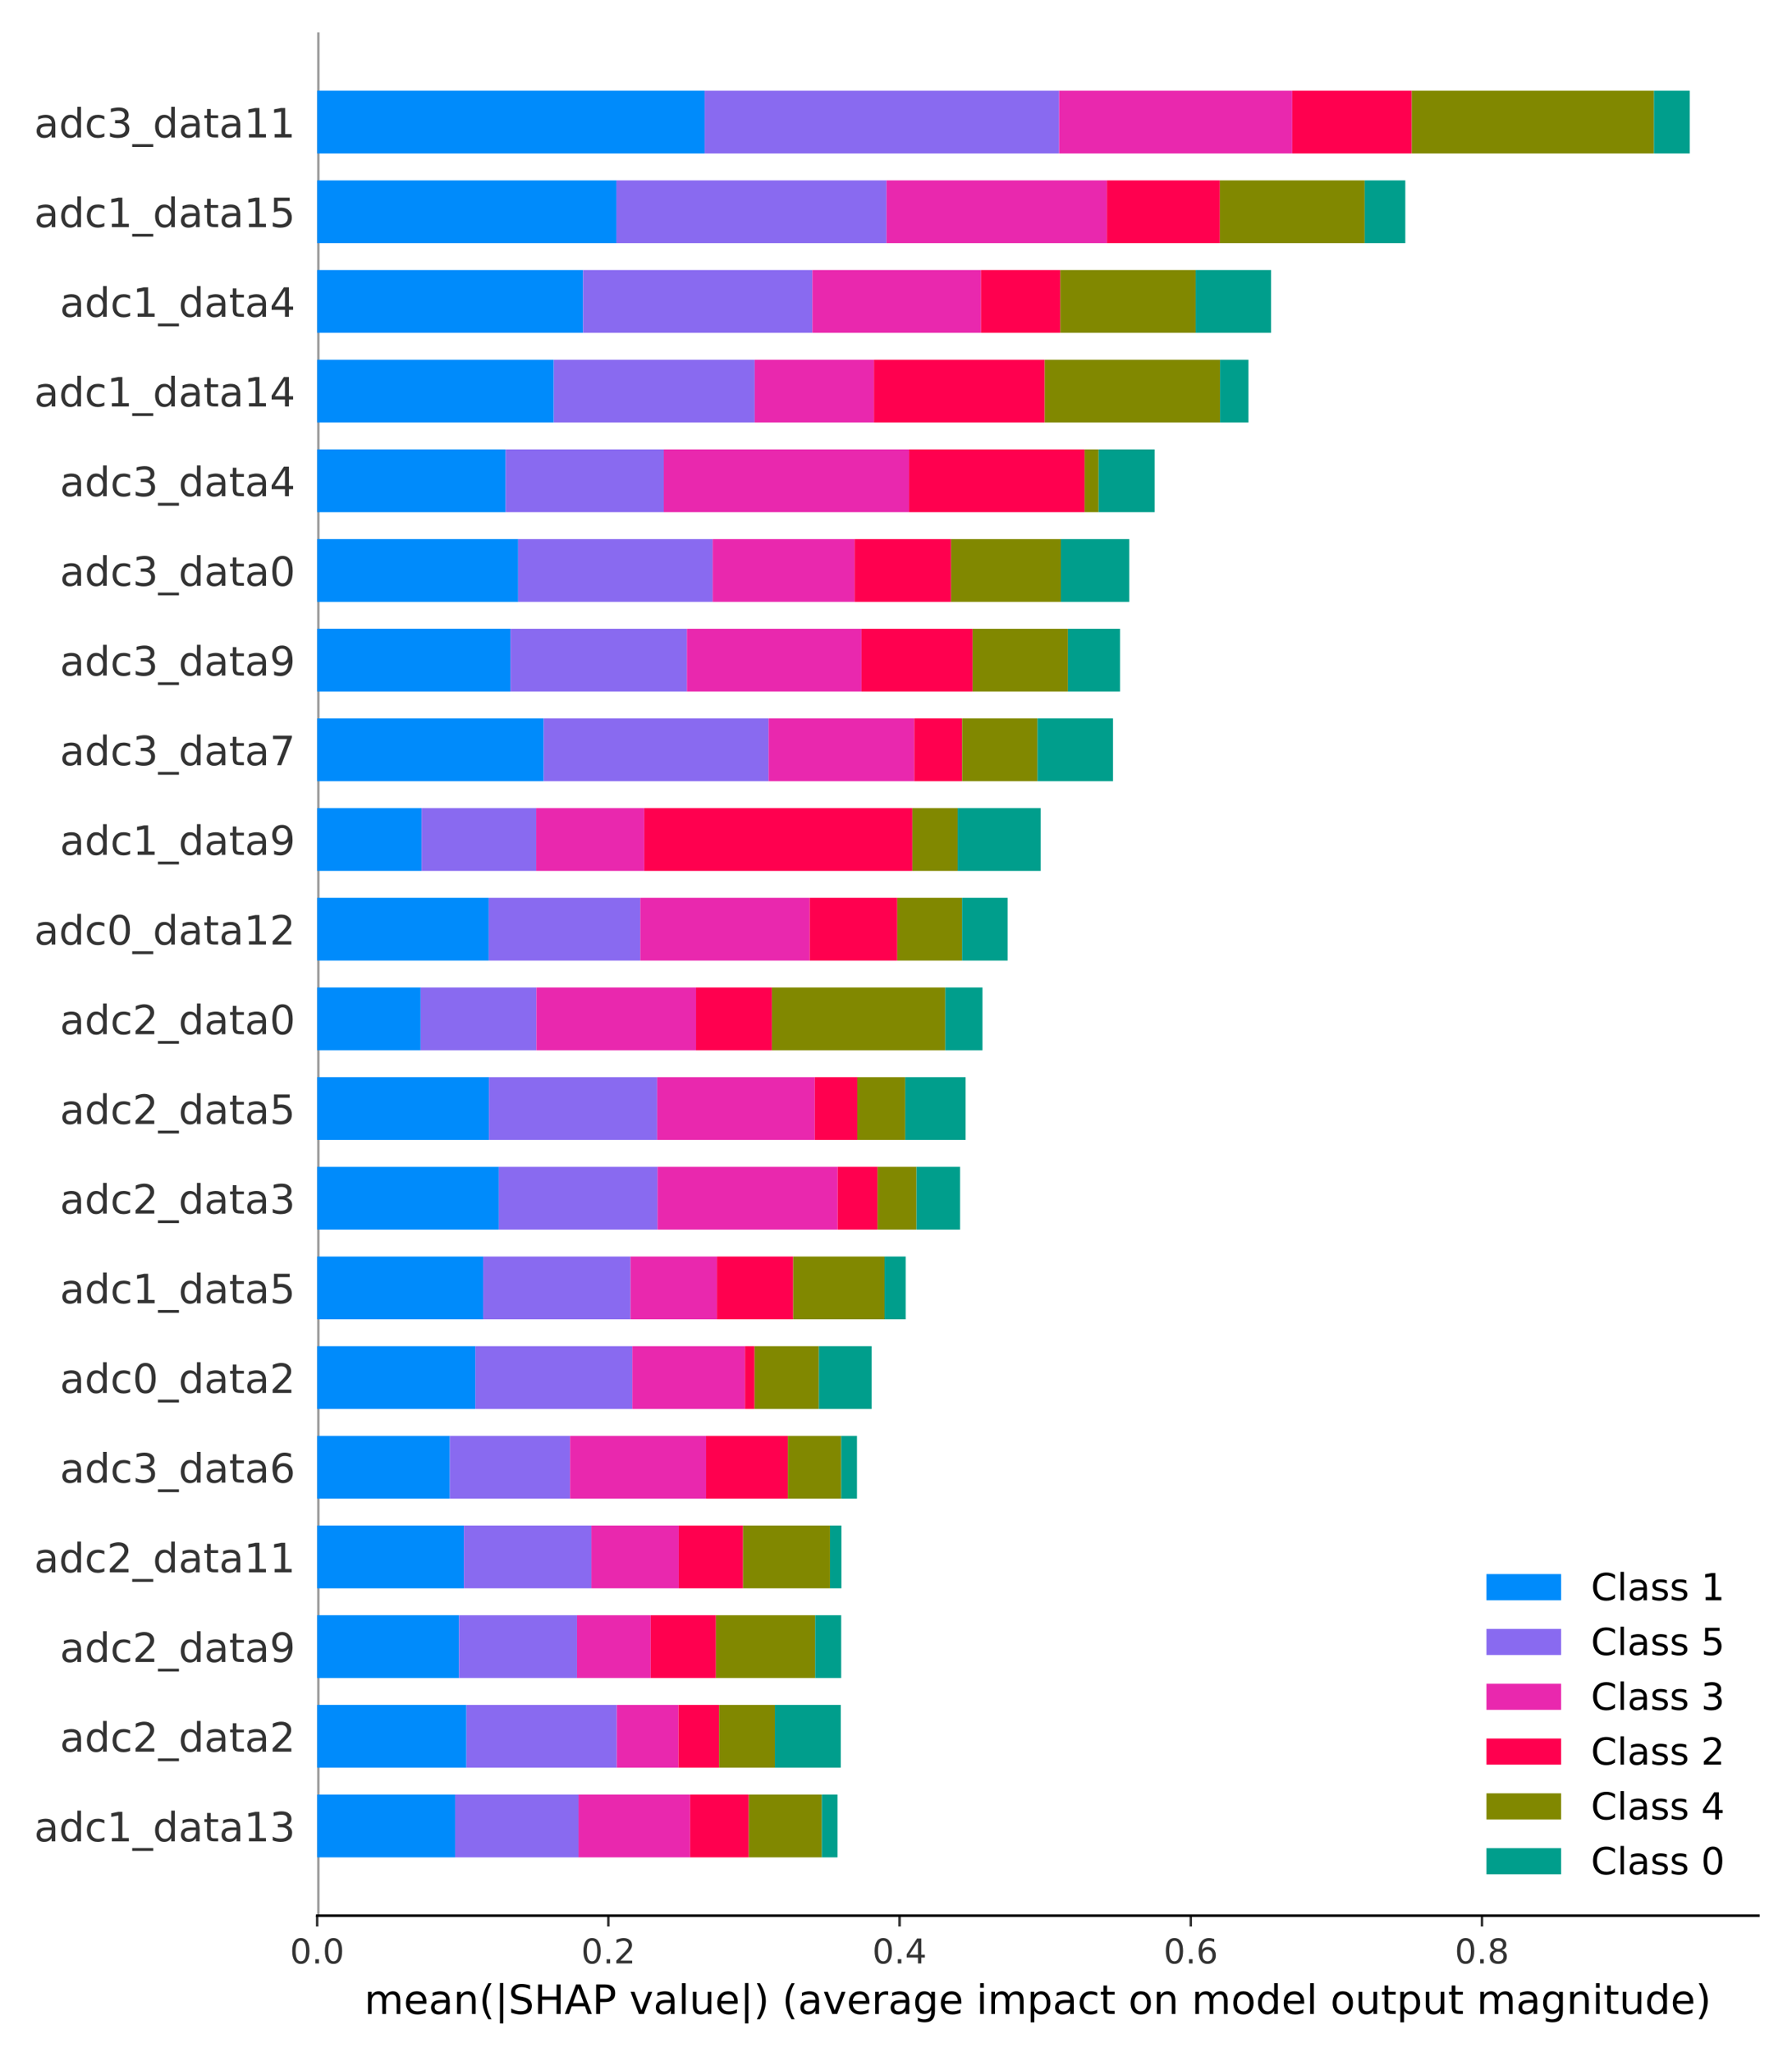 <?xml version="1.0" encoding="utf-8" standalone="no"?>
<!DOCTYPE svg PUBLIC "-//W3C//DTD SVG 1.1//EN"
  "http://www.w3.org/Graphics/SVG/1.1/DTD/svg11.dtd">
<!-- Created with matplotlib (https://matplotlib.org/) -->
<svg height="659.52pt" version="1.1" viewBox="0 0 576 659.52" width="576pt" xmlns="http://www.w3.org/2000/svg" xmlns:xlink="http://www.w3.org/1999/xlink">
 <defs>
  <style type="text/css">
*{stroke-linecap:butt;stroke-linejoin:round;}
  </style>
 </defs>
 <g id="figure_1">
  <g id="patch_1">
   <path d="M 0 659.52 
L 576 659.52 
L 576 0 
L 0 0 
z
" style="fill:#ffffff;"/>
  </g>
  <g id="axes_1">
   <g id="patch_2">
    <path d="M 101.95 615.591 
L 565.2 615.591 
L 565.2 10.413 
L 101.95 10.413 
z
" style="fill:#ffffff;"/>
   </g>
   <g id="line2d_1">
    <path clip-path="url(#pa8b827a01b)" d="M 101.95 615.591 
L 101.95 10.413 
" style="fill:none;stroke:#999999;stroke-linecap:square;stroke-width:1.5;"/>
   </g>
   <g id="patch_3">
    <path clip-path="url(#pa8b827a01b)" d="M 101.95 596.859 
L 146.291 596.859 
L 146.291 576.686 
L 101.95 576.686 
z
" style="fill:#008bfb;"/>
   </g>
   <g id="patch_4">
    <path clip-path="url(#pa8b827a01b)" d="M 101.95 568.041 
L 149.911 568.041 
L 149.911 547.868 
L 101.95 547.868 
z
" style="fill:#008bfb;"/>
   </g>
   <g id="patch_5">
    <path clip-path="url(#pa8b827a01b)" d="M 101.95 539.223 
L 147.543 539.223 
L 147.543 519.05 
L 101.95 519.05 
z
" style="fill:#008bfb;"/>
   </g>
   <g id="patch_6">
    <path clip-path="url(#pa8b827a01b)" d="M 101.95 510.405 
L 149.102 510.405 
L 149.102 490.232 
L 101.95 490.232 
z
" style="fill:#008bfb;"/>
   </g>
   <g id="patch_7">
    <path clip-path="url(#pa8b827a01b)" d="M 101.95 481.587 
L 144.596 481.587 
L 144.596 461.414 
L 101.95 461.414 
z
" style="fill:#008bfb;"/>
   </g>
   <g id="patch_8">
    <path clip-path="url(#pa8b827a01b)" d="M 101.95 452.769 
L 152.796 452.769 
L 152.796 432.597 
L 101.95 432.597 
z
" style="fill:#008bfb;"/>
   </g>
   <g id="patch_9">
    <path clip-path="url(#pa8b827a01b)" d="M 101.95 423.951 
L 155.304 423.951 
L 155.304 403.779 
L 101.95 403.779 
z
" style="fill:#008bfb;"/>
   </g>
   <g id="patch_10">
    <path clip-path="url(#pa8b827a01b)" d="M 101.95 395.133 
L 160.325 395.133 
L 160.325 374.961 
L 101.95 374.961 
z
" style="fill:#008bfb;"/>
   </g>
   <g id="patch_11">
    <path clip-path="url(#pa8b827a01b)" d="M 101.95 366.315 
L 157.174 366.315 
L 157.174 346.143 
L 101.95 346.143 
z
" style="fill:#008bfb;"/>
   </g>
   <g id="patch_12">
    <path clip-path="url(#pa8b827a01b)" d="M 101.95 337.497 
L 135.207 337.497 
L 135.207 317.325 
L 101.95 317.325 
z
" style="fill:#008bfb;"/>
   </g>
   <g id="patch_13">
    <path clip-path="url(#pa8b827a01b)" d="M 101.95 308.679 
L 157.095 308.679 
L 157.095 288.507 
L 101.95 288.507 
z
" style="fill:#008bfb;"/>
   </g>
   <g id="patch_14">
    <path clip-path="url(#pa8b827a01b)" d="M 101.95 279.861 
L 135.514 279.861 
L 135.514 259.689 
L 101.95 259.689 
z
" style="fill:#008bfb;"/>
   </g>
   <g id="patch_15">
    <path clip-path="url(#pa8b827a01b)" d="M 101.95 251.043 
L 174.732 251.043 
L 174.732 230.871 
L 101.95 230.871 
z
" style="fill:#008bfb;"/>
   </g>
   <g id="patch_16">
    <path clip-path="url(#pa8b827a01b)" d="M 101.95 222.225 
L 164.085 222.225 
L 164.085 202.053 
L 101.95 202.053 
z
" style="fill:#008bfb;"/>
   </g>
   <g id="patch_17">
    <path clip-path="url(#pa8b827a01b)" d="M 101.95 193.407 
L 166.547 193.407 
L 166.547 173.235 
L 101.95 173.235 
z
" style="fill:#008bfb;"/>
   </g>
   <g id="patch_18">
    <path clip-path="url(#pa8b827a01b)" d="M 101.95 164.59 
L 162.509 164.59 
L 162.509 144.417 
L 101.95 144.417 
z
" style="fill:#008bfb;"/>
   </g>
   <g id="patch_19">
    <path clip-path="url(#pa8b827a01b)" d="M 101.95 135.772 
L 177.997 135.772 
L 177.997 115.599 
L 101.95 115.599 
z
" style="fill:#008bfb;"/>
   </g>
   <g id="patch_20">
    <path clip-path="url(#pa8b827a01b)" d="M 101.95 106.954 
L 187.417 106.954 
L 187.417 86.781 
L 101.95 86.781 
z
" style="fill:#008bfb;"/>
   </g>
   <g id="patch_21">
    <path clip-path="url(#pa8b827a01b)" d="M 101.95 78.136 
L 198.128 78.136 
L 198.128 57.963 
L 101.95 57.963 
z
" style="fill:#008bfb;"/>
   </g>
   <g id="patch_22">
    <path clip-path="url(#pa8b827a01b)" d="M 101.95 49.318 
L 226.501 49.318 
L 226.501 29.145 
L 101.95 29.145 
z
" style="fill:#008bfb;"/>
   </g>
   <g id="patch_23">
    <path clip-path="url(#pa8b827a01b)" d="M 146.291 596.859 
L 185.948 596.859 
L 185.948 576.686 
L 146.291 576.686 
z
" style="fill:#896af0;"/>
   </g>
   <g id="patch_24">
    <path clip-path="url(#pa8b827a01b)" d="M 149.911 568.041 
L 198.258 568.041 
L 198.258 547.868 
L 149.911 547.868 
z
" style="fill:#896af0;"/>
   </g>
   <g id="patch_25">
    <path clip-path="url(#pa8b827a01b)" d="M 147.543 539.223 
L 185.463 539.223 
L 185.463 519.05 
L 147.543 519.05 
z
" style="fill:#896af0;"/>
   </g>
   <g id="patch_26">
    <path clip-path="url(#pa8b827a01b)" d="M 149.102 510.405 
L 190.099 510.405 
L 190.099 490.232 
L 149.102 490.232 
z
" style="fill:#896af0;"/>
   </g>
   <g id="patch_27">
    <path clip-path="url(#pa8b827a01b)" d="M 144.596 481.587 
L 183.23 481.587 
L 183.23 461.414 
L 144.596 461.414 
z
" style="fill:#896af0;"/>
   </g>
   <g id="patch_28">
    <path clip-path="url(#pa8b827a01b)" d="M 152.796 452.769 
L 203.257 452.769 
L 203.257 432.597 
L 152.796 432.597 
z
" style="fill:#896af0;"/>
   </g>
   <g id="patch_29">
    <path clip-path="url(#pa8b827a01b)" d="M 155.304 423.951 
L 202.662 423.951 
L 202.662 403.779 
L 155.304 403.779 
z
" style="fill:#896af0;"/>
   </g>
   <g id="patch_30">
    <path clip-path="url(#pa8b827a01b)" d="M 160.325 395.133 
L 211.35 395.133 
L 211.35 374.961 
L 160.325 374.961 
z
" style="fill:#896af0;"/>
   </g>
   <g id="patch_31">
    <path clip-path="url(#pa8b827a01b)" d="M 157.174 366.315 
L 211.23 366.315 
L 211.23 346.143 
L 157.174 346.143 
z
" style="fill:#896af0;"/>
   </g>
   <g id="patch_32">
    <path clip-path="url(#pa8b827a01b)" d="M 135.207 337.497 
L 172.416 337.497 
L 172.416 317.325 
L 135.207 317.325 
z
" style="fill:#896af0;"/>
   </g>
   <g id="patch_33">
    <path clip-path="url(#pa8b827a01b)" d="M 157.095 308.679 
L 205.805 308.679 
L 205.805 288.507 
L 157.095 288.507 
z
" style="fill:#896af0;"/>
   </g>
   <g id="patch_34">
    <path clip-path="url(#pa8b827a01b)" d="M 135.514 279.861 
L 172.351 279.861 
L 172.351 259.689 
L 135.514 259.689 
z
" style="fill:#896af0;"/>
   </g>
   <g id="patch_35">
    <path clip-path="url(#pa8b827a01b)" d="M 174.732 251.043 
L 247.056 251.043 
L 247.056 230.871 
L 174.732 230.871 
z
" style="fill:#896af0;"/>
   </g>
   <g id="patch_36">
    <path clip-path="url(#pa8b827a01b)" d="M 164.085 222.225 
L 220.788 222.225 
L 220.788 202.053 
L 164.085 202.053 
z
" style="fill:#896af0;"/>
   </g>
   <g id="patch_37">
    <path clip-path="url(#pa8b827a01b)" d="M 166.547 193.407 
L 229.067 193.407 
L 229.067 173.235 
L 166.547 173.235 
z
" style="fill:#896af0;"/>
   </g>
   <g id="patch_38">
    <path clip-path="url(#pa8b827a01b)" d="M 162.509 164.59 
L 213.354 164.59 
L 213.354 144.417 
L 162.509 144.417 
z
" style="fill:#896af0;"/>
   </g>
   <g id="patch_39">
    <path clip-path="url(#pa8b827a01b)" d="M 177.997 135.772 
L 242.576 135.772 
L 242.576 115.599 
L 177.997 115.599 
z
" style="fill:#896af0;"/>
   </g>
   <g id="patch_40">
    <path clip-path="url(#pa8b827a01b)" d="M 187.417 106.954 
L 261.125 106.954 
L 261.125 86.781 
L 187.417 86.781 
z
" style="fill:#896af0;"/>
   </g>
   <g id="patch_41">
    <path clip-path="url(#pa8b827a01b)" d="M 198.128 78.136 
L 284.948 78.136 
L 284.948 57.963 
L 198.128 57.963 
z
" style="fill:#896af0;"/>
   </g>
   <g id="patch_42">
    <path clip-path="url(#pa8b827a01b)" d="M 226.501 49.318 
L 340.429 49.318 
L 340.429 29.145 
L 226.501 29.145 
z
" style="fill:#896af0;"/>
   </g>
   <g id="patch_43">
    <path clip-path="url(#pa8b827a01b)" d="M 185.948 596.859 
L 221.824 596.859 
L 221.824 576.686 
L 185.948 576.686 
z
" style="fill:#e928ae;"/>
   </g>
   <g id="patch_44">
    <path clip-path="url(#pa8b827a01b)" d="M 198.258 568.041 
L 218.092 568.041 
L 218.092 547.868 
L 198.258 547.868 
z
" style="fill:#e928ae;"/>
   </g>
   <g id="patch_45">
    <path clip-path="url(#pa8b827a01b)" d="M 185.463 539.223 
L 209.16 539.223 
L 209.16 519.05 
L 185.463 519.05 
z
" style="fill:#e928ae;"/>
   </g>
   <g id="patch_46">
    <path clip-path="url(#pa8b827a01b)" d="M 190.099 510.405 
L 218.177 510.405 
L 218.177 490.232 
L 190.099 490.232 
z
" style="fill:#e928ae;"/>
   </g>
   <g id="patch_47">
    <path clip-path="url(#pa8b827a01b)" d="M 183.23 481.587 
L 226.951 481.587 
L 226.951 461.414 
L 183.23 461.414 
z
" style="fill:#e928ae;"/>
   </g>
   <g id="patch_48">
    <path clip-path="url(#pa8b827a01b)" d="M 203.257 452.769 
L 239.457 452.769 
L 239.457 432.597 
L 203.257 432.597 
z
" style="fill:#e928ae;"/>
   </g>
   <g id="patch_49">
    <path clip-path="url(#pa8b827a01b)" d="M 202.662 423.951 
L 230.439 423.951 
L 230.439 403.779 
L 202.662 403.779 
z
" style="fill:#e928ae;"/>
   </g>
   <g id="patch_50">
    <path clip-path="url(#pa8b827a01b)" d="M 211.35 395.133 
L 269.261 395.133 
L 269.261 374.961 
L 211.35 374.961 
z
" style="fill:#e928ae;"/>
   </g>
   <g id="patch_51">
    <path clip-path="url(#pa8b827a01b)" d="M 211.23 366.315 
L 261.901 366.315 
L 261.901 346.143 
L 211.23 346.143 
z
" style="fill:#e928ae;"/>
   </g>
   <g id="patch_52">
    <path clip-path="url(#pa8b827a01b)" d="M 172.416 337.497 
L 223.725 337.497 
L 223.725 317.325 
L 172.416 317.325 
z
" style="fill:#e928ae;"/>
   </g>
   <g id="patch_53">
    <path clip-path="url(#pa8b827a01b)" d="M 205.805 308.679 
L 260.254 308.679 
L 260.254 288.507 
L 205.805 288.507 
z
" style="fill:#e928ae;"/>
   </g>
   <g id="patch_54">
    <path clip-path="url(#pa8b827a01b)" d="M 172.351 279.861 
L 207.089 279.861 
L 207.089 259.689 
L 172.351 259.689 
z
" style="fill:#e928ae;"/>
   </g>
   <g id="patch_55">
    <path clip-path="url(#pa8b827a01b)" d="M 247.056 251.043 
L 293.867 251.043 
L 293.867 230.871 
L 247.056 230.871 
z
" style="fill:#e928ae;"/>
   </g>
   <g id="patch_56">
    <path clip-path="url(#pa8b827a01b)" d="M 220.788 222.225 
L 276.917 222.225 
L 276.917 202.053 
L 220.788 202.053 
z
" style="fill:#e928ae;"/>
   </g>
   <g id="patch_57">
    <path clip-path="url(#pa8b827a01b)" d="M 229.067 193.407 
L 274.693 193.407 
L 274.693 173.235 
L 229.067 173.235 
z
" style="fill:#e928ae;"/>
   </g>
   <g id="patch_58">
    <path clip-path="url(#pa8b827a01b)" d="M 213.354 164.59 
L 292.173 164.59 
L 292.173 144.417 
L 213.354 144.417 
z
" style="fill:#e928ae;"/>
   </g>
   <g id="patch_59">
    <path clip-path="url(#pa8b827a01b)" d="M 242.576 135.772 
L 280.907 135.772 
L 280.907 115.599 
L 242.576 115.599 
z
" style="fill:#e928ae;"/>
   </g>
   <g id="patch_60">
    <path clip-path="url(#pa8b827a01b)" d="M 261.125 106.954 
L 315.313 106.954 
L 315.313 86.781 
L 261.125 86.781 
z
" style="fill:#e928ae;"/>
   </g>
   <g id="patch_61">
    <path clip-path="url(#pa8b827a01b)" d="M 284.948 78.136 
L 355.791 78.136 
L 355.791 57.963 
L 284.948 57.963 
z
" style="fill:#e928ae;"/>
   </g>
   <g id="patch_62">
    <path clip-path="url(#pa8b827a01b)" d="M 340.429 49.318 
L 415.379 49.318 
L 415.379 29.145 
L 340.429 29.145 
z
" style="fill:#e928ae;"/>
   </g>
   <g id="patch_63">
    <path clip-path="url(#pa8b827a01b)" d="M 221.824 596.859 
L 240.683 596.859 
L 240.683 576.686 
L 221.824 576.686 
z
" style="fill:#ff004f;"/>
   </g>
   <g id="patch_64">
    <path clip-path="url(#pa8b827a01b)" d="M 218.092 568.041 
L 231.14 568.041 
L 231.14 547.868 
L 218.092 547.868 
z
" style="fill:#ff004f;"/>
   </g>
   <g id="patch_65">
    <path clip-path="url(#pa8b827a01b)" d="M 209.16 539.223 
L 230.113 539.223 
L 230.113 519.05 
L 209.16 519.05 
z
" style="fill:#ff004f;"/>
   </g>
   <g id="patch_66">
    <path clip-path="url(#pa8b827a01b)" d="M 218.177 510.405 
L 238.842 510.405 
L 238.842 490.232 
L 218.177 490.232 
z
" style="fill:#ff004f;"/>
   </g>
   <g id="patch_67">
    <path clip-path="url(#pa8b827a01b)" d="M 226.951 481.587 
L 253.242 481.587 
L 253.242 461.414 
L 226.951 461.414 
z
" style="fill:#ff004f;"/>
   </g>
   <g id="patch_68">
    <path clip-path="url(#pa8b827a01b)" d="M 239.457 452.769 
L 242.531 452.769 
L 242.531 432.597 
L 239.457 432.597 
z
" style="fill:#ff004f;"/>
   </g>
   <g id="patch_69">
    <path clip-path="url(#pa8b827a01b)" d="M 230.439 423.951 
L 254.964 423.951 
L 254.964 403.779 
L 230.439 403.779 
z
" style="fill:#ff004f;"/>
   </g>
   <g id="patch_70">
    <path clip-path="url(#pa8b827a01b)" d="M 269.261 395.133 
L 282.058 395.133 
L 282.058 374.961 
L 269.261 374.961 
z
" style="fill:#ff004f;"/>
   </g>
   <g id="patch_71">
    <path clip-path="url(#pa8b827a01b)" d="M 261.901 366.315 
L 275.563 366.315 
L 275.563 346.143 
L 261.901 346.143 
z
" style="fill:#ff004f;"/>
   </g>
   <g id="patch_72">
    <path clip-path="url(#pa8b827a01b)" d="M 223.725 337.497 
L 248.113 337.497 
L 248.113 317.325 
L 223.725 317.325 
z
" style="fill:#ff004f;"/>
   </g>
   <g id="patch_73">
    <path clip-path="url(#pa8b827a01b)" d="M 260.254 308.679 
L 288.409 308.679 
L 288.409 288.507 
L 260.254 288.507 
z
" style="fill:#ff004f;"/>
   </g>
   <g id="patch_74">
    <path clip-path="url(#pa8b827a01b)" d="M 207.089 279.861 
L 293.261 279.861 
L 293.261 259.689 
L 207.089 259.689 
z
" style="fill:#ff004f;"/>
   </g>
   <g id="patch_75">
    <path clip-path="url(#pa8b827a01b)" d="M 293.867 251.043 
L 309.259 251.043 
L 309.259 230.871 
L 293.867 230.871 
z
" style="fill:#ff004f;"/>
   </g>
   <g id="patch_76">
    <path clip-path="url(#pa8b827a01b)" d="M 276.917 222.225 
L 312.623 222.225 
L 312.623 202.053 
L 276.917 202.053 
z
" style="fill:#ff004f;"/>
   </g>
   <g id="patch_77">
    <path clip-path="url(#pa8b827a01b)" d="M 274.693 193.407 
L 305.691 193.407 
L 305.691 173.235 
L 274.693 173.235 
z
" style="fill:#ff004f;"/>
   </g>
   <g id="patch_78">
    <path clip-path="url(#pa8b827a01b)" d="M 292.173 164.59 
L 348.628 164.59 
L 348.628 144.417 
L 292.173 144.417 
z
" style="fill:#ff004f;"/>
   </g>
   <g id="patch_79">
    <path clip-path="url(#pa8b827a01b)" d="M 280.907 135.772 
L 335.801 135.772 
L 335.801 115.599 
L 280.907 115.599 
z
" style="fill:#ff004f;"/>
   </g>
   <g id="patch_80">
    <path clip-path="url(#pa8b827a01b)" d="M 315.313 106.954 
L 340.824 106.954 
L 340.824 86.781 
L 315.313 86.781 
z
" style="fill:#ff004f;"/>
   </g>
   <g id="patch_81">
    <path clip-path="url(#pa8b827a01b)" d="M 355.791 78.136 
L 392.103 78.136 
L 392.103 57.963 
L 355.791 57.963 
z
" style="fill:#ff004f;"/>
   </g>
   <g id="patch_82">
    <path clip-path="url(#pa8b827a01b)" d="M 415.379 49.318 
L 453.783 49.318 
L 453.783 29.145 
L 415.379 29.145 
z
" style="fill:#ff004f;"/>
   </g>
   <g id="patch_83">
    <path clip-path="url(#pa8b827a01b)" d="M 240.683 596.859 
L 264.15 596.859 
L 264.15 576.686 
L 240.683 576.686 
z
" style="fill:#818800;"/>
   </g>
   <g id="patch_84">
    <path clip-path="url(#pa8b827a01b)" d="M 231.14 568.041 
L 249.059 568.041 
L 249.059 547.868 
L 231.14 547.868 
z
" style="fill:#818800;"/>
   </g>
   <g id="patch_85">
    <path clip-path="url(#pa8b827a01b)" d="M 230.113 539.223 
L 262.026 539.223 
L 262.026 519.05 
L 230.113 519.05 
z
" style="fill:#818800;"/>
   </g>
   <g id="patch_86">
    <path clip-path="url(#pa8b827a01b)" d="M 238.842 510.405 
L 266.791 510.405 
L 266.791 490.232 
L 238.842 490.232 
z
" style="fill:#818800;"/>
   </g>
   <g id="patch_87">
    <path clip-path="url(#pa8b827a01b)" d="M 253.242 481.587 
L 270.392 481.587 
L 270.392 461.414 
L 253.242 461.414 
z
" style="fill:#818800;"/>
   </g>
   <g id="patch_88">
    <path clip-path="url(#pa8b827a01b)" d="M 242.531 452.769 
L 263.207 452.769 
L 263.207 432.597 
L 242.531 432.597 
z
" style="fill:#818800;"/>
   </g>
   <g id="patch_89">
    <path clip-path="url(#pa8b827a01b)" d="M 254.964 423.951 
L 284.317 423.951 
L 284.317 403.779 
L 254.964 403.779 
z
" style="fill:#818800;"/>
   </g>
   <g id="patch_90">
    <path clip-path="url(#pa8b827a01b)" d="M 282.058 395.133 
L 294.59 395.133 
L 294.59 374.961 
L 282.058 374.961 
z
" style="fill:#818800;"/>
   </g>
   <g id="patch_91">
    <path clip-path="url(#pa8b827a01b)" d="M 275.563 366.315 
L 290.958 366.315 
L 290.958 346.143 
L 275.563 346.143 
z
" style="fill:#818800;"/>
   </g>
   <g id="patch_92">
    <path clip-path="url(#pa8b827a01b)" d="M 248.113 337.497 
L 303.834 337.497 
L 303.834 317.325 
L 248.113 317.325 
z
" style="fill:#818800;"/>
   </g>
   <g id="patch_93">
    <path clip-path="url(#pa8b827a01b)" d="M 288.409 308.679 
L 309.244 308.679 
L 309.244 288.507 
L 288.409 288.507 
z
" style="fill:#818800;"/>
   </g>
   <g id="patch_94">
    <path clip-path="url(#pa8b827a01b)" d="M 293.261 279.861 
L 307.824 279.861 
L 307.824 259.689 
L 293.261 259.689 
z
" style="fill:#818800;"/>
   </g>
   <g id="patch_95">
    <path clip-path="url(#pa8b827a01b)" d="M 309.259 251.043 
L 333.476 251.043 
L 333.476 230.871 
L 309.259 230.871 
z
" style="fill:#818800;"/>
   </g>
   <g id="patch_96">
    <path clip-path="url(#pa8b827a01b)" d="M 312.623 222.225 
L 343.266 222.225 
L 343.266 202.053 
L 312.623 202.053 
z
" style="fill:#818800;"/>
   </g>
   <g id="patch_97">
    <path clip-path="url(#pa8b827a01b)" d="M 305.691 193.407 
L 340.99 193.407 
L 340.99 173.235 
L 305.691 173.235 
z
" style="fill:#818800;"/>
   </g>
   <g id="patch_98">
    <path clip-path="url(#pa8b827a01b)" d="M 348.628 164.59 
L 353.129 164.59 
L 353.129 144.417 
L 348.628 144.417 
z
" style="fill:#818800;"/>
   </g>
   <g id="patch_99">
    <path clip-path="url(#pa8b827a01b)" d="M 335.801 135.772 
L 392.166 135.772 
L 392.166 115.599 
L 335.801 115.599 
z
" style="fill:#818800;"/>
   </g>
   <g id="patch_100">
    <path clip-path="url(#pa8b827a01b)" d="M 340.824 106.954 
L 384.32 106.954 
L 384.32 86.781 
L 340.824 86.781 
z
" style="fill:#818800;"/>
   </g>
   <g id="patch_101">
    <path clip-path="url(#pa8b827a01b)" d="M 392.103 78.136 
L 438.639 78.136 
L 438.639 57.963 
L 392.103 57.963 
z
" style="fill:#818800;"/>
   </g>
   <g id="patch_102">
    <path clip-path="url(#pa8b827a01b)" d="M 453.783 49.318 
L 531.623 49.318 
L 531.623 29.145 
L 453.783 29.145 
z
" style="fill:#818800;"/>
   </g>
   <g id="patch_103">
    <path clip-path="url(#pa8b827a01b)" d="M 264.15 596.859 
L 269.195 596.859 
L 269.195 576.686 
L 264.15 576.686 
z
" style="fill:#009e8c;"/>
   </g>
   <g id="patch_104">
    <path clip-path="url(#pa8b827a01b)" d="M 249.059 568.041 
L 270.243 568.041 
L 270.243 547.868 
L 249.059 547.868 
z
" style="fill:#009e8c;"/>
   </g>
   <g id="patch_105">
    <path clip-path="url(#pa8b827a01b)" d="M 262.026 539.223 
L 270.382 539.223 
L 270.382 519.05 
L 262.026 519.05 
z
" style="fill:#009e8c;"/>
   </g>
   <g id="patch_106">
    <path clip-path="url(#pa8b827a01b)" d="M 266.791 510.405 
L 270.45 510.405 
L 270.45 490.232 
L 266.791 490.232 
z
" style="fill:#009e8c;"/>
   </g>
   <g id="patch_107">
    <path clip-path="url(#pa8b827a01b)" d="M 270.392 481.587 
L 275.457 481.587 
L 275.457 461.414 
L 270.392 461.414 
z
" style="fill:#009e8c;"/>
   </g>
   <g id="patch_108">
    <path clip-path="url(#pa8b827a01b)" d="M 263.207 452.769 
L 280.152 452.769 
L 280.152 432.597 
L 263.207 432.597 
z
" style="fill:#009e8c;"/>
   </g>
   <g id="patch_109">
    <path clip-path="url(#pa8b827a01b)" d="M 284.317 423.951 
L 291.109 423.951 
L 291.109 403.779 
L 284.317 403.779 
z
" style="fill:#009e8c;"/>
   </g>
   <g id="patch_110">
    <path clip-path="url(#pa8b827a01b)" d="M 294.59 395.133 
L 308.597 395.133 
L 308.597 374.961 
L 294.59 374.961 
z
" style="fill:#009e8c;"/>
   </g>
   <g id="patch_111">
    <path clip-path="url(#pa8b827a01b)" d="M 290.958 366.315 
L 310.373 366.315 
L 310.373 346.143 
L 290.958 346.143 
z
" style="fill:#009e8c;"/>
   </g>
   <g id="patch_112">
    <path clip-path="url(#pa8b827a01b)" d="M 303.834 337.497 
L 315.794 337.497 
L 315.794 317.325 
L 303.834 317.325 
z
" style="fill:#009e8c;"/>
   </g>
   <g id="patch_113">
    <path clip-path="url(#pa8b827a01b)" d="M 309.244 308.679 
L 323.869 308.679 
L 323.869 288.507 
L 309.244 288.507 
z
" style="fill:#009e8c;"/>
   </g>
   <g id="patch_114">
    <path clip-path="url(#pa8b827a01b)" d="M 307.824 279.861 
L 334.492 279.861 
L 334.492 259.689 
L 307.824 259.689 
z
" style="fill:#009e8c;"/>
   </g>
   <g id="patch_115">
    <path clip-path="url(#pa8b827a01b)" d="M 333.476 251.043 
L 357.753 251.043 
L 357.753 230.871 
L 333.476 230.871 
z
" style="fill:#009e8c;"/>
   </g>
   <g id="patch_116">
    <path clip-path="url(#pa8b827a01b)" d="M 343.266 222.225 
L 360.007 222.225 
L 360.007 202.053 
L 343.266 202.053 
z
" style="fill:#009e8c;"/>
   </g>
   <g id="patch_117">
    <path clip-path="url(#pa8b827a01b)" d="M 340.99 193.407 
L 362.987 193.407 
L 362.987 173.235 
L 340.99 173.235 
z
" style="fill:#009e8c;"/>
   </g>
   <g id="patch_118">
    <path clip-path="url(#pa8b827a01b)" d="M 353.129 164.59 
L 371.123 164.59 
L 371.123 144.417 
L 353.129 144.417 
z
" style="fill:#009e8c;"/>
   </g>
   <g id="patch_119">
    <path clip-path="url(#pa8b827a01b)" d="M 392.166 135.772 
L 401.284 135.772 
L 401.284 115.599 
L 392.166 115.599 
z
" style="fill:#009e8c;"/>
   </g>
   <g id="patch_120">
    <path clip-path="url(#pa8b827a01b)" d="M 384.32 106.954 
L 408.562 106.954 
L 408.562 86.781 
L 384.32 86.781 
z
" style="fill:#009e8c;"/>
   </g>
   <g id="patch_121">
    <path clip-path="url(#pa8b827a01b)" d="M 438.639 78.136 
L 451.705 78.136 
L 451.705 57.963 
L 438.639 57.963 
z
" style="fill:#009e8c;"/>
   </g>
   <g id="patch_122">
    <path clip-path="url(#pa8b827a01b)" d="M 531.623 49.318 
L 543.14 49.318 
L 543.14 29.145 
L 531.623 29.145 
z
" style="fill:#009e8c;"/>
   </g>
   <g id="matplotlib.axis_1">
    <g id="xtick_1">
     <g id="line2d_2">
      <defs>
       <path d="M 0 0 
L 0 3.5 
" id="md9f3bd5abd" style="stroke:#333333;stroke-width:0.8;"/>
      </defs>
      <g>
       <use style="fill:#333333;stroke:#333333;stroke-width:0.8;" x="101.95" xlink:href="#md9f3bd5abd" y="615.591"/>
      </g>
     </g>
     <g id="text_1">
      <!-- 0.0 -->
      <defs>
       <path d="M 31.781 66.406 
Q 24.172 66.406 20.328 58.906 
Q 16.5 51.422 16.5 36.375 
Q 16.5 21.391 20.328 13.891 
Q 24.172 6.391 31.781 6.391 
Q 39.453 6.391 43.281 13.891 
Q 47.125 21.391 47.125 36.375 
Q 47.125 51.422 43.281 58.906 
Q 39.453 66.406 31.781 66.406 
z
M 31.781 74.219 
Q 44.047 74.219 50.516 64.516 
Q 56.984 54.828 56.984 36.375 
Q 56.984 17.969 50.516 8.266 
Q 44.047 -1.422 31.781 -1.422 
Q 19.531 -1.422 13.062 8.266 
Q 6.594 17.969 6.594 36.375 
Q 6.594 54.828 13.062 64.516 
Q 19.531 74.219 31.781 74.219 
z
" id="DejaVuSans-48"/>
       <path d="M 10.688 12.406 
L 21 12.406 
L 21 0 
L 10.688 0 
z
" id="DejaVuSans-46"/>
      </defs>
      <g style="fill:#333333;" transform="translate(93.203 630.949)scale(0.11 -0.11)">
       <use xlink:href="#DejaVuSans-48"/>
       <use x="63.623" xlink:href="#DejaVuSans-46"/>
       <use x="95.41" xlink:href="#DejaVuSans-48"/>
      </g>
     </g>
    </g>
    <g id="xtick_2">
     <g id="line2d_3">
      <g>
       <use style="fill:#333333;stroke:#333333;stroke-width:0.8;" x="195.551" xlink:href="#md9f3bd5abd" y="615.591"/>
      </g>
     </g>
     <g id="text_2">
      <!-- 0.2 -->
      <defs>
       <path d="M 19.188 8.297 
L 53.609 8.297 
L 53.609 0 
L 7.328 0 
L 7.328 8.297 
Q 12.938 14.109 22.625 23.891 
Q 32.328 33.688 34.812 36.531 
Q 39.547 41.844 41.422 45.531 
Q 43.312 49.219 43.312 52.781 
Q 43.312 58.594 39.234 62.25 
Q 35.156 65.922 28.609 65.922 
Q 23.969 65.922 18.812 64.312 
Q 13.672 62.703 7.812 59.422 
L 7.812 69.391 
Q 13.766 71.781 18.938 73 
Q 24.125 74.219 28.422 74.219 
Q 39.75 74.219 46.484 68.547 
Q 53.219 62.891 53.219 53.422 
Q 53.219 48.922 51.531 44.891 
Q 49.859 40.875 45.406 35.406 
Q 44.188 33.984 37.641 27.219 
Q 31.109 20.453 19.188 8.297 
z
" id="DejaVuSans-50"/>
      </defs>
      <g style="fill:#333333;" transform="translate(186.804 630.949)scale(0.11 -0.11)">
       <use xlink:href="#DejaVuSans-48"/>
       <use x="63.623" xlink:href="#DejaVuSans-46"/>
       <use x="95.41" xlink:href="#DejaVuSans-50"/>
      </g>
     </g>
    </g>
    <g id="xtick_3">
     <g id="line2d_4">
      <g>
       <use style="fill:#333333;stroke:#333333;stroke-width:0.8;" x="289.151" xlink:href="#md9f3bd5abd" y="615.591"/>
      </g>
     </g>
     <g id="text_3">
      <!-- 0.4 -->
      <defs>
       <path d="M 37.797 64.312 
L 12.891 25.391 
L 37.797 25.391 
z
M 35.203 72.906 
L 47.609 72.906 
L 47.609 25.391 
L 58.016 25.391 
L 58.016 17.188 
L 47.609 17.188 
L 47.609 0 
L 37.797 0 
L 37.797 17.188 
L 4.891 17.188 
L 4.891 26.703 
z
" id="DejaVuSans-52"/>
      </defs>
      <g style="fill:#333333;" transform="translate(280.405 630.949)scale(0.11 -0.11)">
       <use xlink:href="#DejaVuSans-48"/>
       <use x="63.623" xlink:href="#DejaVuSans-46"/>
       <use x="95.41" xlink:href="#DejaVuSans-52"/>
      </g>
     </g>
    </g>
    <g id="xtick_4">
     <g id="line2d_5">
      <g>
       <use style="fill:#333333;stroke:#333333;stroke-width:0.8;" x="382.752" xlink:href="#md9f3bd5abd" y="615.591"/>
      </g>
     </g>
     <g id="text_4">
      <!-- 0.6 -->
      <defs>
       <path d="M 33.016 40.375 
Q 26.375 40.375 22.484 35.828 
Q 18.609 31.297 18.609 23.391 
Q 18.609 15.531 22.484 10.953 
Q 26.375 6.391 33.016 6.391 
Q 39.656 6.391 43.531 10.953 
Q 47.406 15.531 47.406 23.391 
Q 47.406 31.297 43.531 35.828 
Q 39.656 40.375 33.016 40.375 
z
M 52.594 71.297 
L 52.594 62.312 
Q 48.875 64.062 45.094 64.984 
Q 41.312 65.922 37.594 65.922 
Q 27.828 65.922 22.672 59.328 
Q 17.531 52.734 16.797 39.406 
Q 19.672 43.656 24.016 45.922 
Q 28.375 48.188 33.594 48.188 
Q 44.578 48.188 50.953 41.516 
Q 57.328 34.859 57.328 23.391 
Q 57.328 12.156 50.688 5.359 
Q 44.047 -1.422 33.016 -1.422 
Q 20.359 -1.422 13.672 8.266 
Q 6.984 17.969 6.984 36.375 
Q 6.984 53.656 15.188 63.938 
Q 23.391 74.219 37.203 74.219 
Q 40.922 74.219 44.703 73.484 
Q 48.484 72.75 52.594 71.297 
z
" id="DejaVuSans-54"/>
      </defs>
      <g style="fill:#333333;" transform="translate(374.005 630.949)scale(0.11 -0.11)">
       <use xlink:href="#DejaVuSans-48"/>
       <use x="63.623" xlink:href="#DejaVuSans-46"/>
       <use x="95.41" xlink:href="#DejaVuSans-54"/>
      </g>
     </g>
    </g>
    <g id="xtick_5">
     <g id="line2d_6">
      <g>
       <use style="fill:#333333;stroke:#333333;stroke-width:0.8;" x="476.353" xlink:href="#md9f3bd5abd" y="615.591"/>
      </g>
     </g>
     <g id="text_5">
      <!-- 0.8 -->
      <defs>
       <path d="M 31.781 34.625 
Q 24.75 34.625 20.719 30.859 
Q 16.703 27.094 16.703 20.516 
Q 16.703 13.922 20.719 10.156 
Q 24.75 6.391 31.781 6.391 
Q 38.812 6.391 42.859 10.172 
Q 46.922 13.969 46.922 20.516 
Q 46.922 27.094 42.891 30.859 
Q 38.875 34.625 31.781 34.625 
z
M 21.922 38.812 
Q 15.578 40.375 12.031 44.719 
Q 8.5 49.078 8.5 55.328 
Q 8.5 64.062 14.719 69.141 
Q 20.953 74.219 31.781 74.219 
Q 42.672 74.219 48.875 69.141 
Q 55.078 64.062 55.078 55.328 
Q 55.078 49.078 51.531 44.719 
Q 48 40.375 41.703 38.812 
Q 48.828 37.156 52.797 32.312 
Q 56.781 27.484 56.781 20.516 
Q 56.781 9.906 50.312 4.234 
Q 43.844 -1.422 31.781 -1.422 
Q 19.734 -1.422 13.25 4.234 
Q 6.781 9.906 6.781 20.516 
Q 6.781 27.484 10.781 32.312 
Q 14.797 37.156 21.922 38.812 
z
M 18.312 54.391 
Q 18.312 48.734 21.844 45.562 
Q 25.391 42.391 31.781 42.391 
Q 38.141 42.391 41.719 45.562 
Q 45.312 48.734 45.312 54.391 
Q 45.312 60.062 41.719 63.234 
Q 38.141 66.406 31.781 66.406 
Q 25.391 66.406 21.844 63.234 
Q 18.312 60.062 18.312 54.391 
z
" id="DejaVuSans-56"/>
      </defs>
      <g style="fill:#333333;" transform="translate(467.606 630.949)scale(0.11 -0.11)">
       <use xlink:href="#DejaVuSans-48"/>
       <use x="63.623" xlink:href="#DejaVuSans-46"/>
       <use x="95.41" xlink:href="#DejaVuSans-56"/>
      </g>
     </g>
    </g>
    <g id="text_6">
     <!-- mean(|SHAP value|) (average impact on model output magnitude) -->
     <defs>
      <path d="M 52 44.188 
Q 55.375 50.25 60.062 53.125 
Q 64.75 56 71.094 56 
Q 79.641 56 84.281 50.016 
Q 88.922 44.047 88.922 33.016 
L 88.922 0 
L 79.891 0 
L 79.891 32.719 
Q 79.891 40.578 77.094 44.375 
Q 74.312 48.188 68.609 48.188 
Q 61.625 48.188 57.562 43.547 
Q 53.516 38.922 53.516 30.906 
L 53.516 0 
L 44.484 0 
L 44.484 32.719 
Q 44.484 40.625 41.703 44.406 
Q 38.922 48.188 33.109 48.188 
Q 26.219 48.188 22.156 43.531 
Q 18.109 38.875 18.109 30.906 
L 18.109 0 
L 9.078 0 
L 9.078 54.688 
L 18.109 54.688 
L 18.109 46.188 
Q 21.188 51.219 25.484 53.609 
Q 29.781 56 35.688 56 
Q 41.656 56 45.828 52.969 
Q 50 49.953 52 44.188 
z
" id="DejaVuSans-109"/>
      <path d="M 56.203 29.594 
L 56.203 25.203 
L 14.891 25.203 
Q 15.484 15.922 20.484 11.062 
Q 25.484 6.203 34.422 6.203 
Q 39.594 6.203 44.453 7.469 
Q 49.312 8.734 54.109 11.281 
L 54.109 2.781 
Q 49.266 0.734 44.188 -0.344 
Q 39.109 -1.422 33.891 -1.422 
Q 20.797 -1.422 13.156 6.188 
Q 5.516 13.812 5.516 26.812 
Q 5.516 40.234 12.766 48.109 
Q 20.016 56 32.328 56 
Q 43.359 56 49.781 48.891 
Q 56.203 41.797 56.203 29.594 
z
M 47.219 32.234 
Q 47.125 39.594 43.094 43.984 
Q 39.062 48.391 32.422 48.391 
Q 24.906 48.391 20.391 44.141 
Q 15.875 39.891 15.188 32.172 
z
" id="DejaVuSans-101"/>
      <path d="M 34.281 27.484 
Q 23.391 27.484 19.188 25 
Q 14.984 22.516 14.984 16.5 
Q 14.984 11.719 18.141 8.906 
Q 21.297 6.109 26.703 6.109 
Q 34.188 6.109 38.703 11.406 
Q 43.219 16.703 43.219 25.484 
L 43.219 27.484 
z
M 52.203 31.203 
L 52.203 0 
L 43.219 0 
L 43.219 8.297 
Q 40.141 3.328 35.547 0.953 
Q 30.953 -1.422 24.312 -1.422 
Q 15.922 -1.422 10.953 3.297 
Q 6 8.016 6 15.922 
Q 6 25.141 12.172 29.828 
Q 18.359 34.516 30.609 34.516 
L 43.219 34.516 
L 43.219 35.406 
Q 43.219 41.609 39.141 45 
Q 35.062 48.391 27.688 48.391 
Q 23 48.391 18.547 47.266 
Q 14.109 46.141 10.016 43.891 
L 10.016 52.203 
Q 14.938 54.109 19.578 55.047 
Q 24.219 56 28.609 56 
Q 40.484 56 46.344 49.844 
Q 52.203 43.703 52.203 31.203 
z
" id="DejaVuSans-97"/>
      <path d="M 54.891 33.016 
L 54.891 0 
L 45.906 0 
L 45.906 32.719 
Q 45.906 40.484 42.875 44.328 
Q 39.844 48.188 33.797 48.188 
Q 26.516 48.188 22.312 43.547 
Q 18.109 38.922 18.109 30.906 
L 18.109 0 
L 9.078 0 
L 9.078 54.688 
L 18.109 54.688 
L 18.109 46.188 
Q 21.344 51.125 25.703 53.562 
Q 30.078 56 35.797 56 
Q 45.219 56 50.047 50.172 
Q 54.891 44.344 54.891 33.016 
z
" id="DejaVuSans-110"/>
      <path d="M 31 75.875 
Q 24.469 64.656 21.281 53.656 
Q 18.109 42.672 18.109 31.391 
Q 18.109 20.125 21.312 9.062 
Q 24.516 -2 31 -13.188 
L 23.188 -13.188 
Q 15.875 -1.703 12.234 9.375 
Q 8.594 20.453 8.594 31.391 
Q 8.594 42.281 12.203 53.312 
Q 15.828 64.359 23.188 75.875 
z
" id="DejaVuSans-40"/>
      <path d="M 21 76.422 
L 21 -23.578 
L 12.703 -23.578 
L 12.703 76.422 
z
" id="DejaVuSans-124"/>
      <path d="M 53.516 70.516 
L 53.516 60.891 
Q 47.906 63.578 42.922 64.891 
Q 37.938 66.219 33.297 66.219 
Q 25.25 66.219 20.875 63.094 
Q 16.5 59.969 16.5 54.203 
Q 16.5 49.359 19.406 46.891 
Q 22.312 44.438 30.422 42.922 
L 36.375 41.703 
Q 47.406 39.594 52.656 34.297 
Q 57.906 29 57.906 20.125 
Q 57.906 9.516 50.797 4.047 
Q 43.703 -1.422 29.984 -1.422 
Q 24.812 -1.422 18.969 -0.25 
Q 13.141 0.922 6.891 3.219 
L 6.891 13.375 
Q 12.891 10.016 18.656 8.297 
Q 24.422 6.594 29.984 6.594 
Q 38.422 6.594 43.016 9.906 
Q 47.609 13.234 47.609 19.391 
Q 47.609 24.75 44.312 27.781 
Q 41.016 30.812 33.5 32.328 
L 27.484 33.5 
Q 16.453 35.688 11.516 40.375 
Q 6.594 45.062 6.594 53.422 
Q 6.594 63.094 13.406 68.656 
Q 20.219 74.219 32.172 74.219 
Q 37.312 74.219 42.625 73.281 
Q 47.953 72.359 53.516 70.516 
z
" id="DejaVuSans-83"/>
      <path d="M 9.812 72.906 
L 19.672 72.906 
L 19.672 43.016 
L 55.516 43.016 
L 55.516 72.906 
L 65.375 72.906 
L 65.375 0 
L 55.516 0 
L 55.516 34.719 
L 19.672 34.719 
L 19.672 0 
L 9.812 0 
z
" id="DejaVuSans-72"/>
      <path d="M 34.188 63.188 
L 20.797 26.906 
L 47.609 26.906 
z
M 28.609 72.906 
L 39.797 72.906 
L 67.578 0 
L 57.328 0 
L 50.688 18.703 
L 17.828 18.703 
L 11.188 0 
L 0.781 0 
z
" id="DejaVuSans-65"/>
      <path d="M 19.672 64.797 
L 19.672 37.406 
L 32.078 37.406 
Q 38.969 37.406 42.719 40.969 
Q 46.484 44.531 46.484 51.125 
Q 46.484 57.672 42.719 61.234 
Q 38.969 64.797 32.078 64.797 
z
M 9.812 72.906 
L 32.078 72.906 
Q 44.344 72.906 50.609 67.359 
Q 56.891 61.812 56.891 51.125 
Q 56.891 40.328 50.609 34.812 
Q 44.344 29.297 32.078 29.297 
L 19.672 29.297 
L 19.672 0 
L 9.812 0 
z
" id="DejaVuSans-80"/>
      <path id="DejaVuSans-32"/>
      <path d="M 2.984 54.688 
L 12.5 54.688 
L 29.594 8.797 
L 46.688 54.688 
L 56.203 54.688 
L 35.688 0 
L 23.484 0 
z
" id="DejaVuSans-118"/>
      <path d="M 9.422 75.984 
L 18.406 75.984 
L 18.406 0 
L 9.422 0 
z
" id="DejaVuSans-108"/>
      <path d="M 8.5 21.578 
L 8.5 54.688 
L 17.484 54.688 
L 17.484 21.922 
Q 17.484 14.156 20.5 10.266 
Q 23.531 6.391 29.594 6.391 
Q 36.859 6.391 41.078 11.031 
Q 45.312 15.672 45.312 23.688 
L 45.312 54.688 
L 54.297 54.688 
L 54.297 0 
L 45.312 0 
L 45.312 8.406 
Q 42.047 3.422 37.719 1 
Q 33.406 -1.422 27.688 -1.422 
Q 18.266 -1.422 13.375 4.438 
Q 8.5 10.297 8.5 21.578 
z
M 31.109 56 
z
" id="DejaVuSans-117"/>
      <path d="M 8.016 75.875 
L 15.828 75.875 
Q 23.141 64.359 26.781 53.312 
Q 30.422 42.281 30.422 31.391 
Q 30.422 20.453 26.781 9.375 
Q 23.141 -1.703 15.828 -13.188 
L 8.016 -13.188 
Q 14.5 -2 17.703 9.062 
Q 20.906 20.125 20.906 31.391 
Q 20.906 42.672 17.703 53.656 
Q 14.5 64.656 8.016 75.875 
z
" id="DejaVuSans-41"/>
      <path d="M 41.109 46.297 
Q 39.594 47.172 37.812 47.578 
Q 36.031 48 33.891 48 
Q 26.266 48 22.188 43.047 
Q 18.109 38.094 18.109 28.812 
L 18.109 0 
L 9.078 0 
L 9.078 54.688 
L 18.109 54.688 
L 18.109 46.188 
Q 20.953 51.172 25.484 53.578 
Q 30.031 56 36.531 56 
Q 37.453 56 38.578 55.875 
Q 39.703 55.766 41.062 55.516 
z
" id="DejaVuSans-114"/>
      <path d="M 45.406 27.984 
Q 45.406 37.75 41.375 43.109 
Q 37.359 48.484 30.078 48.484 
Q 22.859 48.484 18.828 43.109 
Q 14.797 37.75 14.797 27.984 
Q 14.797 18.266 18.828 12.891 
Q 22.859 7.516 30.078 7.516 
Q 37.359 7.516 41.375 12.891 
Q 45.406 18.266 45.406 27.984 
z
M 54.391 6.781 
Q 54.391 -7.172 48.188 -13.984 
Q 42 -20.797 29.203 -20.797 
Q 24.469 -20.797 20.266 -20.094 
Q 16.062 -19.391 12.109 -17.922 
L 12.109 -9.188 
Q 16.062 -11.328 19.922 -12.344 
Q 23.781 -13.375 27.781 -13.375 
Q 36.625 -13.375 41.016 -8.766 
Q 45.406 -4.156 45.406 5.172 
L 45.406 9.625 
Q 42.625 4.781 38.281 2.391 
Q 33.938 0 27.875 0 
Q 17.828 0 11.672 7.656 
Q 5.516 15.328 5.516 27.984 
Q 5.516 40.672 11.672 48.328 
Q 17.828 56 27.875 56 
Q 33.938 56 38.281 53.609 
Q 42.625 51.219 45.406 46.391 
L 45.406 54.688 
L 54.391 54.688 
z
" id="DejaVuSans-103"/>
      <path d="M 9.422 54.688 
L 18.406 54.688 
L 18.406 0 
L 9.422 0 
z
M 9.422 75.984 
L 18.406 75.984 
L 18.406 64.594 
L 9.422 64.594 
z
" id="DejaVuSans-105"/>
      <path d="M 18.109 8.203 
L 18.109 -20.797 
L 9.078 -20.797 
L 9.078 54.688 
L 18.109 54.688 
L 18.109 46.391 
Q 20.953 51.266 25.266 53.625 
Q 29.594 56 35.594 56 
Q 45.562 56 51.781 48.094 
Q 58.016 40.188 58.016 27.297 
Q 58.016 14.406 51.781 6.484 
Q 45.562 -1.422 35.594 -1.422 
Q 29.594 -1.422 25.266 0.953 
Q 20.953 3.328 18.109 8.203 
z
M 48.688 27.297 
Q 48.688 37.203 44.609 42.844 
Q 40.531 48.484 33.406 48.484 
Q 26.266 48.484 22.188 42.844 
Q 18.109 37.203 18.109 27.297 
Q 18.109 17.391 22.188 11.75 
Q 26.266 6.109 33.406 6.109 
Q 40.531 6.109 44.609 11.75 
Q 48.688 17.391 48.688 27.297 
z
" id="DejaVuSans-112"/>
      <path d="M 48.781 52.594 
L 48.781 44.188 
Q 44.969 46.297 41.141 47.344 
Q 37.312 48.391 33.406 48.391 
Q 24.656 48.391 19.812 42.844 
Q 14.984 37.312 14.984 27.297 
Q 14.984 17.281 19.812 11.734 
Q 24.656 6.203 33.406 6.203 
Q 37.312 6.203 41.141 7.25 
Q 44.969 8.297 48.781 10.406 
L 48.781 2.094 
Q 45.016 0.344 40.984 -0.531 
Q 36.969 -1.422 32.422 -1.422 
Q 20.062 -1.422 12.781 6.344 
Q 5.516 14.109 5.516 27.297 
Q 5.516 40.672 12.859 48.328 
Q 20.219 56 33.016 56 
Q 37.156 56 41.109 55.141 
Q 45.062 54.297 48.781 52.594 
z
" id="DejaVuSans-99"/>
      <path d="M 18.312 70.219 
L 18.312 54.688 
L 36.812 54.688 
L 36.812 47.703 
L 18.312 47.703 
L 18.312 18.016 
Q 18.312 11.328 20.141 9.422 
Q 21.969 7.516 27.594 7.516 
L 36.812 7.516 
L 36.812 0 
L 27.594 0 
Q 17.188 0 13.234 3.875 
Q 9.281 7.766 9.281 18.016 
L 9.281 47.703 
L 2.688 47.703 
L 2.688 54.688 
L 9.281 54.688 
L 9.281 70.219 
z
" id="DejaVuSans-116"/>
      <path d="M 30.609 48.391 
Q 23.391 48.391 19.188 42.75 
Q 14.984 37.109 14.984 27.297 
Q 14.984 17.484 19.156 11.844 
Q 23.344 6.203 30.609 6.203 
Q 37.797 6.203 41.984 11.859 
Q 46.188 17.531 46.188 27.297 
Q 46.188 37.016 41.984 42.703 
Q 37.797 48.391 30.609 48.391 
z
M 30.609 56 
Q 42.328 56 49.016 48.375 
Q 55.719 40.766 55.719 27.297 
Q 55.719 13.875 49.016 6.219 
Q 42.328 -1.422 30.609 -1.422 
Q 18.844 -1.422 12.172 6.219 
Q 5.516 13.875 5.516 27.297 
Q 5.516 40.766 12.172 48.375 
Q 18.844 56 30.609 56 
z
" id="DejaVuSans-111"/>
      <path d="M 45.406 46.391 
L 45.406 75.984 
L 54.391 75.984 
L 54.391 0 
L 45.406 0 
L 45.406 8.203 
Q 42.578 3.328 38.25 0.953 
Q 33.938 -1.422 27.875 -1.422 
Q 17.969 -1.422 11.734 6.484 
Q 5.516 14.406 5.516 27.297 
Q 5.516 40.188 11.734 48.094 
Q 17.969 56 27.875 56 
Q 33.938 56 38.25 53.625 
Q 42.578 51.266 45.406 46.391 
z
M 14.797 27.297 
Q 14.797 17.391 18.875 11.75 
Q 22.953 6.109 30.078 6.109 
Q 37.203 6.109 41.297 11.75 
Q 45.406 17.391 45.406 27.297 
Q 45.406 37.203 41.297 42.844 
Q 37.203 48.484 30.078 48.484 
Q 22.953 48.484 18.875 42.844 
Q 14.797 37.203 14.797 27.297 
z
" id="DejaVuSans-100"/>
     </defs>
     <g transform="translate(117.106 647.171)scale(0.13 -0.13)">
      <use xlink:href="#DejaVuSans-109"/>
      <use x="97.412" xlink:href="#DejaVuSans-101"/>
      <use x="158.936" xlink:href="#DejaVuSans-97"/>
      <use x="220.215" xlink:href="#DejaVuSans-110"/>
      <use x="283.594" xlink:href="#DejaVuSans-40"/>
      <use x="322.607" xlink:href="#DejaVuSans-124"/>
      <use x="356.299" xlink:href="#DejaVuSans-83"/>
      <use x="419.775" xlink:href="#DejaVuSans-72"/>
      <use x="494.971" xlink:href="#DejaVuSans-65"/>
      <use x="563.379" xlink:href="#DejaVuSans-80"/>
      <use x="623.682" xlink:href="#DejaVuSans-32"/>
      <use x="655.469" xlink:href="#DejaVuSans-118"/>
      <use x="714.648" xlink:href="#DejaVuSans-97"/>
      <use x="775.928" xlink:href="#DejaVuSans-108"/>
      <use x="803.711" xlink:href="#DejaVuSans-117"/>
      <use x="867.09" xlink:href="#DejaVuSans-101"/>
      <use x="928.613" xlink:href="#DejaVuSans-124"/>
      <use x="962.305" xlink:href="#DejaVuSans-41"/>
      <use x="1001.318" xlink:href="#DejaVuSans-32"/>
      <use x="1033.105" xlink:href="#DejaVuSans-40"/>
      <use x="1072.119" xlink:href="#DejaVuSans-97"/>
      <use x="1133.398" xlink:href="#DejaVuSans-118"/>
      <use x="1192.578" xlink:href="#DejaVuSans-101"/>
      <use x="1254.102" xlink:href="#DejaVuSans-114"/>
      <use x="1295.215" xlink:href="#DejaVuSans-97"/>
      <use x="1356.494" xlink:href="#DejaVuSans-103"/>
      <use x="1419.971" xlink:href="#DejaVuSans-101"/>
      <use x="1481.494" xlink:href="#DejaVuSans-32"/>
      <use x="1513.281" xlink:href="#DejaVuSans-105"/>
      <use x="1541.064" xlink:href="#DejaVuSans-109"/>
      <use x="1638.477" xlink:href="#DejaVuSans-112"/>
      <use x="1701.953" xlink:href="#DejaVuSans-97"/>
      <use x="1763.232" xlink:href="#DejaVuSans-99"/>
      <use x="1818.213" xlink:href="#DejaVuSans-116"/>
      <use x="1857.422" xlink:href="#DejaVuSans-32"/>
      <use x="1889.209" xlink:href="#DejaVuSans-111"/>
      <use x="1950.391" xlink:href="#DejaVuSans-110"/>
      <use x="2013.77" xlink:href="#DejaVuSans-32"/>
      <use x="2045.557" xlink:href="#DejaVuSans-109"/>
      <use x="2142.969" xlink:href="#DejaVuSans-111"/>
      <use x="2204.15" xlink:href="#DejaVuSans-100"/>
      <use x="2267.627" xlink:href="#DejaVuSans-101"/>
      <use x="2329.15" xlink:href="#DejaVuSans-108"/>
      <use x="2356.934" xlink:href="#DejaVuSans-32"/>
      <use x="2388.721" xlink:href="#DejaVuSans-111"/>
      <use x="2449.902" xlink:href="#DejaVuSans-117"/>
      <use x="2513.281" xlink:href="#DejaVuSans-116"/>
      <use x="2552.49" xlink:href="#DejaVuSans-112"/>
      <use x="2615.967" xlink:href="#DejaVuSans-117"/>
      <use x="2679.346" xlink:href="#DejaVuSans-116"/>
      <use x="2718.555" xlink:href="#DejaVuSans-32"/>
      <use x="2750.342" xlink:href="#DejaVuSans-109"/>
      <use x="2847.754" xlink:href="#DejaVuSans-97"/>
      <use x="2909.033" xlink:href="#DejaVuSans-103"/>
      <use x="2972.51" xlink:href="#DejaVuSans-110"/>
      <use x="3035.889" xlink:href="#DejaVuSans-105"/>
      <use x="3063.672" xlink:href="#DejaVuSans-116"/>
      <use x="3102.881" xlink:href="#DejaVuSans-117"/>
      <use x="3166.26" xlink:href="#DejaVuSans-100"/>
      <use x="3229.736" xlink:href="#DejaVuSans-101"/>
      <use x="3291.26" xlink:href="#DejaVuSans-41"/>
     </g>
    </g>
   </g>
   <g id="matplotlib.axis_2">
    <g id="ytick_1">
     <g id="text_7">
      <!-- adc1_data13 -->
      <defs>
       <path d="M 12.406 8.297 
L 28.516 8.297 
L 28.516 63.922 
L 10.984 60.406 
L 10.984 69.391 
L 28.422 72.906 
L 38.281 72.906 
L 38.281 8.297 
L 54.391 8.297 
L 54.391 0 
L 12.406 0 
z
" id="DejaVuSans-49"/>
       <path d="M 50.984 -16.609 
L 50.984 -23.578 
L -0.984 -23.578 
L -0.984 -16.609 
z
" id="DejaVuSans-95"/>
       <path d="M 40.578 39.312 
Q 47.656 37.797 51.625 33 
Q 55.609 28.219 55.609 21.188 
Q 55.609 10.406 48.188 4.484 
Q 40.766 -1.422 27.094 -1.422 
Q 22.516 -1.422 17.656 -0.516 
Q 12.797 0.391 7.625 2.203 
L 7.625 11.719 
Q 11.719 9.328 16.594 8.109 
Q 21.484 6.891 26.812 6.891 
Q 36.078 6.891 40.938 10.547 
Q 45.797 14.203 45.797 21.188 
Q 45.797 27.641 41.281 31.266 
Q 36.766 34.906 28.719 34.906 
L 20.219 34.906 
L 20.219 43.016 
L 29.109 43.016 
Q 36.375 43.016 40.234 45.922 
Q 44.094 48.828 44.094 54.297 
Q 44.094 59.906 40.109 62.906 
Q 36.141 65.922 28.719 65.922 
Q 24.656 65.922 20.016 65.031 
Q 15.375 64.156 9.812 62.312 
L 9.812 71.094 
Q 15.438 72.656 20.344 73.438 
Q 25.25 74.219 29.594 74.219 
Q 40.828 74.219 47.359 69.109 
Q 53.906 64.016 53.906 55.328 
Q 53.906 49.266 50.438 45.094 
Q 46.969 40.922 40.578 39.312 
z
" id="DejaVuSans-51"/>
      </defs>
      <g style="fill:#333333;" transform="translate(10.986 591.712)scale(0.13 -0.13)">
       <use xlink:href="#DejaVuSans-97"/>
       <use x="61.279" xlink:href="#DejaVuSans-100"/>
       <use x="124.756" xlink:href="#DejaVuSans-99"/>
       <use x="179.736" xlink:href="#DejaVuSans-49"/>
       <use x="243.359" xlink:href="#DejaVuSans-95"/>
       <use x="293.359" xlink:href="#DejaVuSans-100"/>
       <use x="356.836" xlink:href="#DejaVuSans-97"/>
       <use x="418.115" xlink:href="#DejaVuSans-116"/>
       <use x="457.324" xlink:href="#DejaVuSans-97"/>
       <use x="518.604" xlink:href="#DejaVuSans-49"/>
       <use x="582.227" xlink:href="#DejaVuSans-51"/>
      </g>
     </g>
    </g>
    <g id="ytick_2">
     <g id="text_8">
      <!-- adc2_data2 -->
      <g style="fill:#333333;" transform="translate(19.258 562.894)scale(0.13 -0.13)">
       <use xlink:href="#DejaVuSans-97"/>
       <use x="61.279" xlink:href="#DejaVuSans-100"/>
       <use x="124.756" xlink:href="#DejaVuSans-99"/>
       <use x="179.736" xlink:href="#DejaVuSans-50"/>
       <use x="243.359" xlink:href="#DejaVuSans-95"/>
       <use x="293.359" xlink:href="#DejaVuSans-100"/>
       <use x="356.836" xlink:href="#DejaVuSans-97"/>
       <use x="418.115" xlink:href="#DejaVuSans-116"/>
       <use x="457.324" xlink:href="#DejaVuSans-97"/>
       <use x="518.604" xlink:href="#DejaVuSans-50"/>
      </g>
     </g>
    </g>
    <g id="ytick_3">
     <g id="text_9">
      <!-- adc2_data9 -->
      <defs>
       <path d="M 10.984 1.516 
L 10.984 10.5 
Q 14.703 8.734 18.5 7.812 
Q 22.312 6.891 25.984 6.891 
Q 35.75 6.891 40.891 13.453 
Q 46.047 20.016 46.781 33.406 
Q 43.953 29.203 39.594 26.953 
Q 35.25 24.703 29.984 24.703 
Q 19.047 24.703 12.672 31.312 
Q 6.297 37.938 6.297 49.422 
Q 6.297 60.641 12.938 67.422 
Q 19.578 74.219 30.609 74.219 
Q 43.266 74.219 49.922 64.516 
Q 56.594 54.828 56.594 36.375 
Q 56.594 19.141 48.406 8.859 
Q 40.234 -1.422 26.422 -1.422 
Q 22.703 -1.422 18.891 -0.688 
Q 15.094 0.047 10.984 1.516 
z
M 30.609 32.422 
Q 37.25 32.422 41.125 36.953 
Q 45.016 41.5 45.016 49.422 
Q 45.016 57.281 41.125 61.844 
Q 37.25 66.406 30.609 66.406 
Q 23.969 66.406 20.094 61.844 
Q 16.219 57.281 16.219 49.422 
Q 16.219 41.5 20.094 36.953 
Q 23.969 32.422 30.609 32.422 
z
" id="DejaVuSans-57"/>
      </defs>
      <g style="fill:#333333;" transform="translate(19.258 534.076)scale(0.13 -0.13)">
       <use xlink:href="#DejaVuSans-97"/>
       <use x="61.279" xlink:href="#DejaVuSans-100"/>
       <use x="124.756" xlink:href="#DejaVuSans-99"/>
       <use x="179.736" xlink:href="#DejaVuSans-50"/>
       <use x="243.359" xlink:href="#DejaVuSans-95"/>
       <use x="293.359" xlink:href="#DejaVuSans-100"/>
       <use x="356.836" xlink:href="#DejaVuSans-97"/>
       <use x="418.115" xlink:href="#DejaVuSans-116"/>
       <use x="457.324" xlink:href="#DejaVuSans-97"/>
       <use x="518.604" xlink:href="#DejaVuSans-57"/>
      </g>
     </g>
    </g>
    <g id="ytick_4">
     <g id="text_10">
      <!-- adc2_data11 -->
      <g style="fill:#333333;" transform="translate(10.986 505.258)scale(0.13 -0.13)">
       <use xlink:href="#DejaVuSans-97"/>
       <use x="61.279" xlink:href="#DejaVuSans-100"/>
       <use x="124.756" xlink:href="#DejaVuSans-99"/>
       <use x="179.736" xlink:href="#DejaVuSans-50"/>
       <use x="243.359" xlink:href="#DejaVuSans-95"/>
       <use x="293.359" xlink:href="#DejaVuSans-100"/>
       <use x="356.836" xlink:href="#DejaVuSans-97"/>
       <use x="418.115" xlink:href="#DejaVuSans-116"/>
       <use x="457.324" xlink:href="#DejaVuSans-97"/>
       <use x="518.604" xlink:href="#DejaVuSans-49"/>
       <use x="582.227" xlink:href="#DejaVuSans-49"/>
      </g>
     </g>
    </g>
    <g id="ytick_5">
     <g id="text_11">
      <!-- adc3_data6 -->
      <g style="fill:#333333;" transform="translate(19.258 476.44)scale(0.13 -0.13)">
       <use xlink:href="#DejaVuSans-97"/>
       <use x="61.279" xlink:href="#DejaVuSans-100"/>
       <use x="124.756" xlink:href="#DejaVuSans-99"/>
       <use x="179.736" xlink:href="#DejaVuSans-51"/>
       <use x="243.359" xlink:href="#DejaVuSans-95"/>
       <use x="293.359" xlink:href="#DejaVuSans-100"/>
       <use x="356.836" xlink:href="#DejaVuSans-97"/>
       <use x="418.115" xlink:href="#DejaVuSans-116"/>
       <use x="457.324" xlink:href="#DejaVuSans-97"/>
       <use x="518.604" xlink:href="#DejaVuSans-54"/>
      </g>
     </g>
    </g>
    <g id="ytick_6">
     <g id="text_12">
      <!-- adc0_data2 -->
      <g style="fill:#333333;" transform="translate(19.258 447.622)scale(0.13 -0.13)">
       <use xlink:href="#DejaVuSans-97"/>
       <use x="61.279" xlink:href="#DejaVuSans-100"/>
       <use x="124.756" xlink:href="#DejaVuSans-99"/>
       <use x="179.736" xlink:href="#DejaVuSans-48"/>
       <use x="243.359" xlink:href="#DejaVuSans-95"/>
       <use x="293.359" xlink:href="#DejaVuSans-100"/>
       <use x="356.836" xlink:href="#DejaVuSans-97"/>
       <use x="418.115" xlink:href="#DejaVuSans-116"/>
       <use x="457.324" xlink:href="#DejaVuSans-97"/>
       <use x="518.604" xlink:href="#DejaVuSans-50"/>
      </g>
     </g>
    </g>
    <g id="ytick_7">
     <g id="text_13">
      <!-- adc1_data5 -->
      <defs>
       <path d="M 10.797 72.906 
L 49.516 72.906 
L 49.516 64.594 
L 19.828 64.594 
L 19.828 46.734 
Q 21.969 47.469 24.109 47.828 
Q 26.266 48.188 28.422 48.188 
Q 40.625 48.188 47.75 41.5 
Q 54.891 34.812 54.891 23.391 
Q 54.891 11.625 47.562 5.094 
Q 40.234 -1.422 26.906 -1.422 
Q 22.312 -1.422 17.547 -0.641 
Q 12.797 0.141 7.719 1.703 
L 7.719 11.625 
Q 12.109 9.234 16.797 8.062 
Q 21.484 6.891 26.703 6.891 
Q 35.156 6.891 40.078 11.328 
Q 45.016 15.766 45.016 23.391 
Q 45.016 31 40.078 35.438 
Q 35.156 39.891 26.703 39.891 
Q 22.75 39.891 18.812 39.016 
Q 14.891 38.141 10.797 36.281 
z
" id="DejaVuSans-53"/>
      </defs>
      <g style="fill:#333333;" transform="translate(19.258 418.804)scale(0.13 -0.13)">
       <use xlink:href="#DejaVuSans-97"/>
       <use x="61.279" xlink:href="#DejaVuSans-100"/>
       <use x="124.756" xlink:href="#DejaVuSans-99"/>
       <use x="179.736" xlink:href="#DejaVuSans-49"/>
       <use x="243.359" xlink:href="#DejaVuSans-95"/>
       <use x="293.359" xlink:href="#DejaVuSans-100"/>
       <use x="356.836" xlink:href="#DejaVuSans-97"/>
       <use x="418.115" xlink:href="#DejaVuSans-116"/>
       <use x="457.324" xlink:href="#DejaVuSans-97"/>
       <use x="518.604" xlink:href="#DejaVuSans-53"/>
      </g>
     </g>
    </g>
    <g id="ytick_8">
     <g id="text_14">
      <!-- adc2_data3 -->
      <g style="fill:#333333;" transform="translate(19.258 389.986)scale(0.13 -0.13)">
       <use xlink:href="#DejaVuSans-97"/>
       <use x="61.279" xlink:href="#DejaVuSans-100"/>
       <use x="124.756" xlink:href="#DejaVuSans-99"/>
       <use x="179.736" xlink:href="#DejaVuSans-50"/>
       <use x="243.359" xlink:href="#DejaVuSans-95"/>
       <use x="293.359" xlink:href="#DejaVuSans-100"/>
       <use x="356.836" xlink:href="#DejaVuSans-97"/>
       <use x="418.115" xlink:href="#DejaVuSans-116"/>
       <use x="457.324" xlink:href="#DejaVuSans-97"/>
       <use x="518.604" xlink:href="#DejaVuSans-51"/>
      </g>
     </g>
    </g>
    <g id="ytick_9">
     <g id="text_15">
      <!-- adc2_data5 -->
      <g style="fill:#333333;" transform="translate(19.258 361.168)scale(0.13 -0.13)">
       <use xlink:href="#DejaVuSans-97"/>
       <use x="61.279" xlink:href="#DejaVuSans-100"/>
       <use x="124.756" xlink:href="#DejaVuSans-99"/>
       <use x="179.736" xlink:href="#DejaVuSans-50"/>
       <use x="243.359" xlink:href="#DejaVuSans-95"/>
       <use x="293.359" xlink:href="#DejaVuSans-100"/>
       <use x="356.836" xlink:href="#DejaVuSans-97"/>
       <use x="418.115" xlink:href="#DejaVuSans-116"/>
       <use x="457.324" xlink:href="#DejaVuSans-97"/>
       <use x="518.604" xlink:href="#DejaVuSans-53"/>
      </g>
     </g>
    </g>
    <g id="ytick_10">
     <g id="text_16">
      <!-- adc2_data0 -->
      <g style="fill:#333333;" transform="translate(19.258 332.35)scale(0.13 -0.13)">
       <use xlink:href="#DejaVuSans-97"/>
       <use x="61.279" xlink:href="#DejaVuSans-100"/>
       <use x="124.756" xlink:href="#DejaVuSans-99"/>
       <use x="179.736" xlink:href="#DejaVuSans-50"/>
       <use x="243.359" xlink:href="#DejaVuSans-95"/>
       <use x="293.359" xlink:href="#DejaVuSans-100"/>
       <use x="356.836" xlink:href="#DejaVuSans-97"/>
       <use x="418.115" xlink:href="#DejaVuSans-116"/>
       <use x="457.324" xlink:href="#DejaVuSans-97"/>
       <use x="518.604" xlink:href="#DejaVuSans-48"/>
      </g>
     </g>
    </g>
    <g id="ytick_11">
     <g id="text_17">
      <!-- adc0_data12 -->
      <g style="fill:#333333;" transform="translate(10.986 303.532)scale(0.13 -0.13)">
       <use xlink:href="#DejaVuSans-97"/>
       <use x="61.279" xlink:href="#DejaVuSans-100"/>
       <use x="124.756" xlink:href="#DejaVuSans-99"/>
       <use x="179.736" xlink:href="#DejaVuSans-48"/>
       <use x="243.359" xlink:href="#DejaVuSans-95"/>
       <use x="293.359" xlink:href="#DejaVuSans-100"/>
       <use x="356.836" xlink:href="#DejaVuSans-97"/>
       <use x="418.115" xlink:href="#DejaVuSans-116"/>
       <use x="457.324" xlink:href="#DejaVuSans-97"/>
       <use x="518.604" xlink:href="#DejaVuSans-49"/>
       <use x="582.227" xlink:href="#DejaVuSans-50"/>
      </g>
     </g>
    </g>
    <g id="ytick_12">
     <g id="text_18">
      <!-- adc1_data9 -->
      <g style="fill:#333333;" transform="translate(19.258 274.714)scale(0.13 -0.13)">
       <use xlink:href="#DejaVuSans-97"/>
       <use x="61.279" xlink:href="#DejaVuSans-100"/>
       <use x="124.756" xlink:href="#DejaVuSans-99"/>
       <use x="179.736" xlink:href="#DejaVuSans-49"/>
       <use x="243.359" xlink:href="#DejaVuSans-95"/>
       <use x="293.359" xlink:href="#DejaVuSans-100"/>
       <use x="356.836" xlink:href="#DejaVuSans-97"/>
       <use x="418.115" xlink:href="#DejaVuSans-116"/>
       <use x="457.324" xlink:href="#DejaVuSans-97"/>
       <use x="518.604" xlink:href="#DejaVuSans-57"/>
      </g>
     </g>
    </g>
    <g id="ytick_13">
     <g id="text_19">
      <!-- adc3_data7 -->
      <defs>
       <path d="M 8.203 72.906 
L 55.078 72.906 
L 55.078 68.703 
L 28.609 0 
L 18.312 0 
L 43.219 64.594 
L 8.203 64.594 
z
" id="DejaVuSans-55"/>
      </defs>
      <g style="fill:#333333;" transform="translate(19.258 245.896)scale(0.13 -0.13)">
       <use xlink:href="#DejaVuSans-97"/>
       <use x="61.279" xlink:href="#DejaVuSans-100"/>
       <use x="124.756" xlink:href="#DejaVuSans-99"/>
       <use x="179.736" xlink:href="#DejaVuSans-51"/>
       <use x="243.359" xlink:href="#DejaVuSans-95"/>
       <use x="293.359" xlink:href="#DejaVuSans-100"/>
       <use x="356.836" xlink:href="#DejaVuSans-97"/>
       <use x="418.115" xlink:href="#DejaVuSans-116"/>
       <use x="457.324" xlink:href="#DejaVuSans-97"/>
       <use x="518.604" xlink:href="#DejaVuSans-55"/>
      </g>
     </g>
    </g>
    <g id="ytick_14">
     <g id="text_20">
      <!-- adc3_data9 -->
      <g style="fill:#333333;" transform="translate(19.258 217.078)scale(0.13 -0.13)">
       <use xlink:href="#DejaVuSans-97"/>
       <use x="61.279" xlink:href="#DejaVuSans-100"/>
       <use x="124.756" xlink:href="#DejaVuSans-99"/>
       <use x="179.736" xlink:href="#DejaVuSans-51"/>
       <use x="243.359" xlink:href="#DejaVuSans-95"/>
       <use x="293.359" xlink:href="#DejaVuSans-100"/>
       <use x="356.836" xlink:href="#DejaVuSans-97"/>
       <use x="418.115" xlink:href="#DejaVuSans-116"/>
       <use x="457.324" xlink:href="#DejaVuSans-97"/>
       <use x="518.604" xlink:href="#DejaVuSans-57"/>
      </g>
     </g>
    </g>
    <g id="ytick_15">
     <g id="text_21">
      <!-- adc3_data0 -->
      <g style="fill:#333333;" transform="translate(19.258 188.26)scale(0.13 -0.13)">
       <use xlink:href="#DejaVuSans-97"/>
       <use x="61.279" xlink:href="#DejaVuSans-100"/>
       <use x="124.756" xlink:href="#DejaVuSans-99"/>
       <use x="179.736" xlink:href="#DejaVuSans-51"/>
       <use x="243.359" xlink:href="#DejaVuSans-95"/>
       <use x="293.359" xlink:href="#DejaVuSans-100"/>
       <use x="356.836" xlink:href="#DejaVuSans-97"/>
       <use x="418.115" xlink:href="#DejaVuSans-116"/>
       <use x="457.324" xlink:href="#DejaVuSans-97"/>
       <use x="518.604" xlink:href="#DejaVuSans-48"/>
      </g>
     </g>
    </g>
    <g id="ytick_16">
     <g id="text_22">
      <!-- adc3_data4 -->
      <g style="fill:#333333;" transform="translate(19.258 159.442)scale(0.13 -0.13)">
       <use xlink:href="#DejaVuSans-97"/>
       <use x="61.279" xlink:href="#DejaVuSans-100"/>
       <use x="124.756" xlink:href="#DejaVuSans-99"/>
       <use x="179.736" xlink:href="#DejaVuSans-51"/>
       <use x="243.359" xlink:href="#DejaVuSans-95"/>
       <use x="293.359" xlink:href="#DejaVuSans-100"/>
       <use x="356.836" xlink:href="#DejaVuSans-97"/>
       <use x="418.115" xlink:href="#DejaVuSans-116"/>
       <use x="457.324" xlink:href="#DejaVuSans-97"/>
       <use x="518.604" xlink:href="#DejaVuSans-52"/>
      </g>
     </g>
    </g>
    <g id="ytick_17">
     <g id="text_23">
      <!-- adc1_data14 -->
      <g style="fill:#333333;" transform="translate(10.986 130.624)scale(0.13 -0.13)">
       <use xlink:href="#DejaVuSans-97"/>
       <use x="61.279" xlink:href="#DejaVuSans-100"/>
       <use x="124.756" xlink:href="#DejaVuSans-99"/>
       <use x="179.736" xlink:href="#DejaVuSans-49"/>
       <use x="243.359" xlink:href="#DejaVuSans-95"/>
       <use x="293.359" xlink:href="#DejaVuSans-100"/>
       <use x="356.836" xlink:href="#DejaVuSans-97"/>
       <use x="418.115" xlink:href="#DejaVuSans-116"/>
       <use x="457.324" xlink:href="#DejaVuSans-97"/>
       <use x="518.604" xlink:href="#DejaVuSans-49"/>
       <use x="582.227" xlink:href="#DejaVuSans-52"/>
      </g>
     </g>
    </g>
    <g id="ytick_18">
     <g id="text_24">
      <!-- adc1_data4 -->
      <g style="fill:#333333;" transform="translate(19.258 101.806)scale(0.13 -0.13)">
       <use xlink:href="#DejaVuSans-97"/>
       <use x="61.279" xlink:href="#DejaVuSans-100"/>
       <use x="124.756" xlink:href="#DejaVuSans-99"/>
       <use x="179.736" xlink:href="#DejaVuSans-49"/>
       <use x="243.359" xlink:href="#DejaVuSans-95"/>
       <use x="293.359" xlink:href="#DejaVuSans-100"/>
       <use x="356.836" xlink:href="#DejaVuSans-97"/>
       <use x="418.115" xlink:href="#DejaVuSans-116"/>
       <use x="457.324" xlink:href="#DejaVuSans-97"/>
       <use x="518.604" xlink:href="#DejaVuSans-52"/>
      </g>
     </g>
    </g>
    <g id="ytick_19">
     <g id="text_25">
      <!-- adc1_data15 -->
      <g style="fill:#333333;" transform="translate(10.986 72.988)scale(0.13 -0.13)">
       <use xlink:href="#DejaVuSans-97"/>
       <use x="61.279" xlink:href="#DejaVuSans-100"/>
       <use x="124.756" xlink:href="#DejaVuSans-99"/>
       <use x="179.736" xlink:href="#DejaVuSans-49"/>
       <use x="243.359" xlink:href="#DejaVuSans-95"/>
       <use x="293.359" xlink:href="#DejaVuSans-100"/>
       <use x="356.836" xlink:href="#DejaVuSans-97"/>
       <use x="418.115" xlink:href="#DejaVuSans-116"/>
       <use x="457.324" xlink:href="#DejaVuSans-97"/>
       <use x="518.604" xlink:href="#DejaVuSans-49"/>
       <use x="582.227" xlink:href="#DejaVuSans-53"/>
      </g>
     </g>
    </g>
    <g id="ytick_20">
     <g id="text_26">
      <!-- adc3_data11 -->
      <g style="fill:#333333;" transform="translate(10.986 44.17)scale(0.13 -0.13)">
       <use xlink:href="#DejaVuSans-97"/>
       <use x="61.279" xlink:href="#DejaVuSans-100"/>
       <use x="124.756" xlink:href="#DejaVuSans-99"/>
       <use x="179.736" xlink:href="#DejaVuSans-51"/>
       <use x="243.359" xlink:href="#DejaVuSans-95"/>
       <use x="293.359" xlink:href="#DejaVuSans-100"/>
       <use x="356.836" xlink:href="#DejaVuSans-97"/>
       <use x="418.115" xlink:href="#DejaVuSans-116"/>
       <use x="457.324" xlink:href="#DejaVuSans-97"/>
       <use x="518.604" xlink:href="#DejaVuSans-49"/>
       <use x="582.227" xlink:href="#DejaVuSans-49"/>
      </g>
     </g>
    </g>
   </g>
   <g id="patch_123">
    <path d="M 101.95 615.591 
L 565.2 615.591 
" style="fill:none;stroke:#000000;stroke-linecap:square;stroke-linejoin:miter;stroke-width:0.8;"/>
   </g>
   <g id="legend_1">
    <g id="patch_124">
     <path d="M 477.782 514.226 
L 501.782 514.226 
L 501.782 505.826 
L 477.782 505.826 
z
" style="fill:#008bfb;"/>
    </g>
    <g id="text_27">
     <!-- Class 1 -->
     <defs>
      <path d="M 64.406 67.281 
L 64.406 56.891 
Q 59.422 61.531 53.781 63.812 
Q 48.141 66.109 41.797 66.109 
Q 29.297 66.109 22.656 58.469 
Q 16.016 50.828 16.016 36.375 
Q 16.016 21.969 22.656 14.328 
Q 29.297 6.688 41.797 6.688 
Q 48.141 6.688 53.781 8.984 
Q 59.422 11.281 64.406 15.922 
L 64.406 5.609 
Q 59.234 2.094 53.438 0.328 
Q 47.656 -1.422 41.219 -1.422 
Q 24.656 -1.422 15.125 8.703 
Q 5.609 18.844 5.609 36.375 
Q 5.609 53.953 15.125 64.078 
Q 24.656 74.219 41.219 74.219 
Q 47.75 74.219 53.531 72.484 
Q 59.328 70.75 64.406 67.281 
z
" id="DejaVuSans-67"/>
      <path d="M 44.281 53.078 
L 44.281 44.578 
Q 40.484 46.531 36.375 47.5 
Q 32.281 48.484 27.875 48.484 
Q 21.188 48.484 17.844 46.438 
Q 14.5 44.391 14.5 40.281 
Q 14.5 37.156 16.891 35.375 
Q 19.281 33.594 26.516 31.984 
L 29.594 31.297 
Q 39.156 29.25 43.188 25.516 
Q 47.219 21.781 47.219 15.094 
Q 47.219 7.469 41.188 3.016 
Q 35.156 -1.422 24.609 -1.422 
Q 20.219 -1.422 15.453 -0.562 
Q 10.688 0.297 5.422 2 
L 5.422 11.281 
Q 10.406 8.688 15.234 7.391 
Q 20.062 6.109 24.812 6.109 
Q 31.156 6.109 34.562 8.281 
Q 37.984 10.453 37.984 14.406 
Q 37.984 18.062 35.516 20.016 
Q 33.062 21.969 24.703 23.781 
L 21.578 24.516 
Q 13.234 26.266 9.516 29.906 
Q 5.812 33.547 5.812 39.891 
Q 5.812 47.609 11.281 51.797 
Q 16.75 56 26.812 56 
Q 31.781 56 36.172 55.266 
Q 40.578 54.547 44.281 53.078 
z
" id="DejaVuSans-115"/>
     </defs>
     <g transform="translate(511.382 514.226)scale(0.12 -0.12)">
      <use xlink:href="#DejaVuSans-67"/>
      <use x="69.824" xlink:href="#DejaVuSans-108"/>
      <use x="97.607" xlink:href="#DejaVuSans-97"/>
      <use x="158.887" xlink:href="#DejaVuSans-115"/>
      <use x="210.986" xlink:href="#DejaVuSans-115"/>
      <use x="263.086" xlink:href="#DejaVuSans-32"/>
      <use x="294.873" xlink:href="#DejaVuSans-49"/>
     </g>
    </g>
    <g id="patch_125">
     <path d="M 477.782 531.84 
L 501.782 531.84 
L 501.782 523.44 
L 477.782 523.44 
z
" style="fill:#896af0;"/>
    </g>
    <g id="text_28">
     <!-- Class 5 -->
     <g transform="translate(511.382 531.84)scale(0.12 -0.12)">
      <use xlink:href="#DejaVuSans-67"/>
      <use x="69.824" xlink:href="#DejaVuSans-108"/>
      <use x="97.607" xlink:href="#DejaVuSans-97"/>
      <use x="158.887" xlink:href="#DejaVuSans-115"/>
      <use x="210.986" xlink:href="#DejaVuSans-115"/>
      <use x="263.086" xlink:href="#DejaVuSans-32"/>
      <use x="294.873" xlink:href="#DejaVuSans-53"/>
     </g>
    </g>
    <g id="patch_126">
     <path d="M 477.782 549.454 
L 501.782 549.454 
L 501.782 541.054 
L 477.782 541.054 
z
" style="fill:#e928ae;"/>
    </g>
    <g id="text_29">
     <!-- Class 3 -->
     <g transform="translate(511.382 549.454)scale(0.12 -0.12)">
      <use xlink:href="#DejaVuSans-67"/>
      <use x="69.824" xlink:href="#DejaVuSans-108"/>
      <use x="97.607" xlink:href="#DejaVuSans-97"/>
      <use x="158.887" xlink:href="#DejaVuSans-115"/>
      <use x="210.986" xlink:href="#DejaVuSans-115"/>
      <use x="263.086" xlink:href="#DejaVuSans-32"/>
      <use x="294.873" xlink:href="#DejaVuSans-51"/>
     </g>
    </g>
    <g id="patch_127">
     <path d="M 477.782 567.067 
L 501.782 567.067 
L 501.782 558.667 
L 477.782 558.667 
z
" style="fill:#ff004f;"/>
    </g>
    <g id="text_30">
     <!-- Class 2 -->
     <g transform="translate(511.382 567.067)scale(0.12 -0.12)">
      <use xlink:href="#DejaVuSans-67"/>
      <use x="69.824" xlink:href="#DejaVuSans-108"/>
      <use x="97.607" xlink:href="#DejaVuSans-97"/>
      <use x="158.887" xlink:href="#DejaVuSans-115"/>
      <use x="210.986" xlink:href="#DejaVuSans-115"/>
      <use x="263.086" xlink:href="#DejaVuSans-32"/>
      <use x="294.873" xlink:href="#DejaVuSans-50"/>
     </g>
    </g>
    <g id="patch_128">
     <path d="M 477.782 584.681 
L 501.782 584.681 
L 501.782 576.281 
L 477.782 576.281 
z
" style="fill:#818800;"/>
    </g>
    <g id="text_31">
     <!-- Class 4 -->
     <g transform="translate(511.382 584.681)scale(0.12 -0.12)">
      <use xlink:href="#DejaVuSans-67"/>
      <use x="69.824" xlink:href="#DejaVuSans-108"/>
      <use x="97.607" xlink:href="#DejaVuSans-97"/>
      <use x="158.887" xlink:href="#DejaVuSans-115"/>
      <use x="210.986" xlink:href="#DejaVuSans-115"/>
      <use x="263.086" xlink:href="#DejaVuSans-32"/>
      <use x="294.873" xlink:href="#DejaVuSans-52"/>
     </g>
    </g>
    <g id="patch_129">
     <path d="M 477.782 602.295 
L 501.782 602.295 
L 501.782 593.895 
L 477.782 593.895 
z
" style="fill:#009e8c;"/>
    </g>
    <g id="text_32">
     <!-- Class 0 -->
     <g transform="translate(511.382 602.295)scale(0.12 -0.12)">
      <use xlink:href="#DejaVuSans-67"/>
      <use x="69.824" xlink:href="#DejaVuSans-108"/>
      <use x="97.607" xlink:href="#DejaVuSans-97"/>
      <use x="158.887" xlink:href="#DejaVuSans-115"/>
      <use x="210.986" xlink:href="#DejaVuSans-115"/>
      <use x="263.086" xlink:href="#DejaVuSans-32"/>
      <use x="294.873" xlink:href="#DejaVuSans-48"/>
     </g>
    </g>
   </g>
  </g>
 </g>
 <defs>
  <clipPath id="pa8b827a01b">
   <rect height="605.177" width="463.25" x="101.95" y="10.413"/>
  </clipPath>
 </defs>
</svg>
